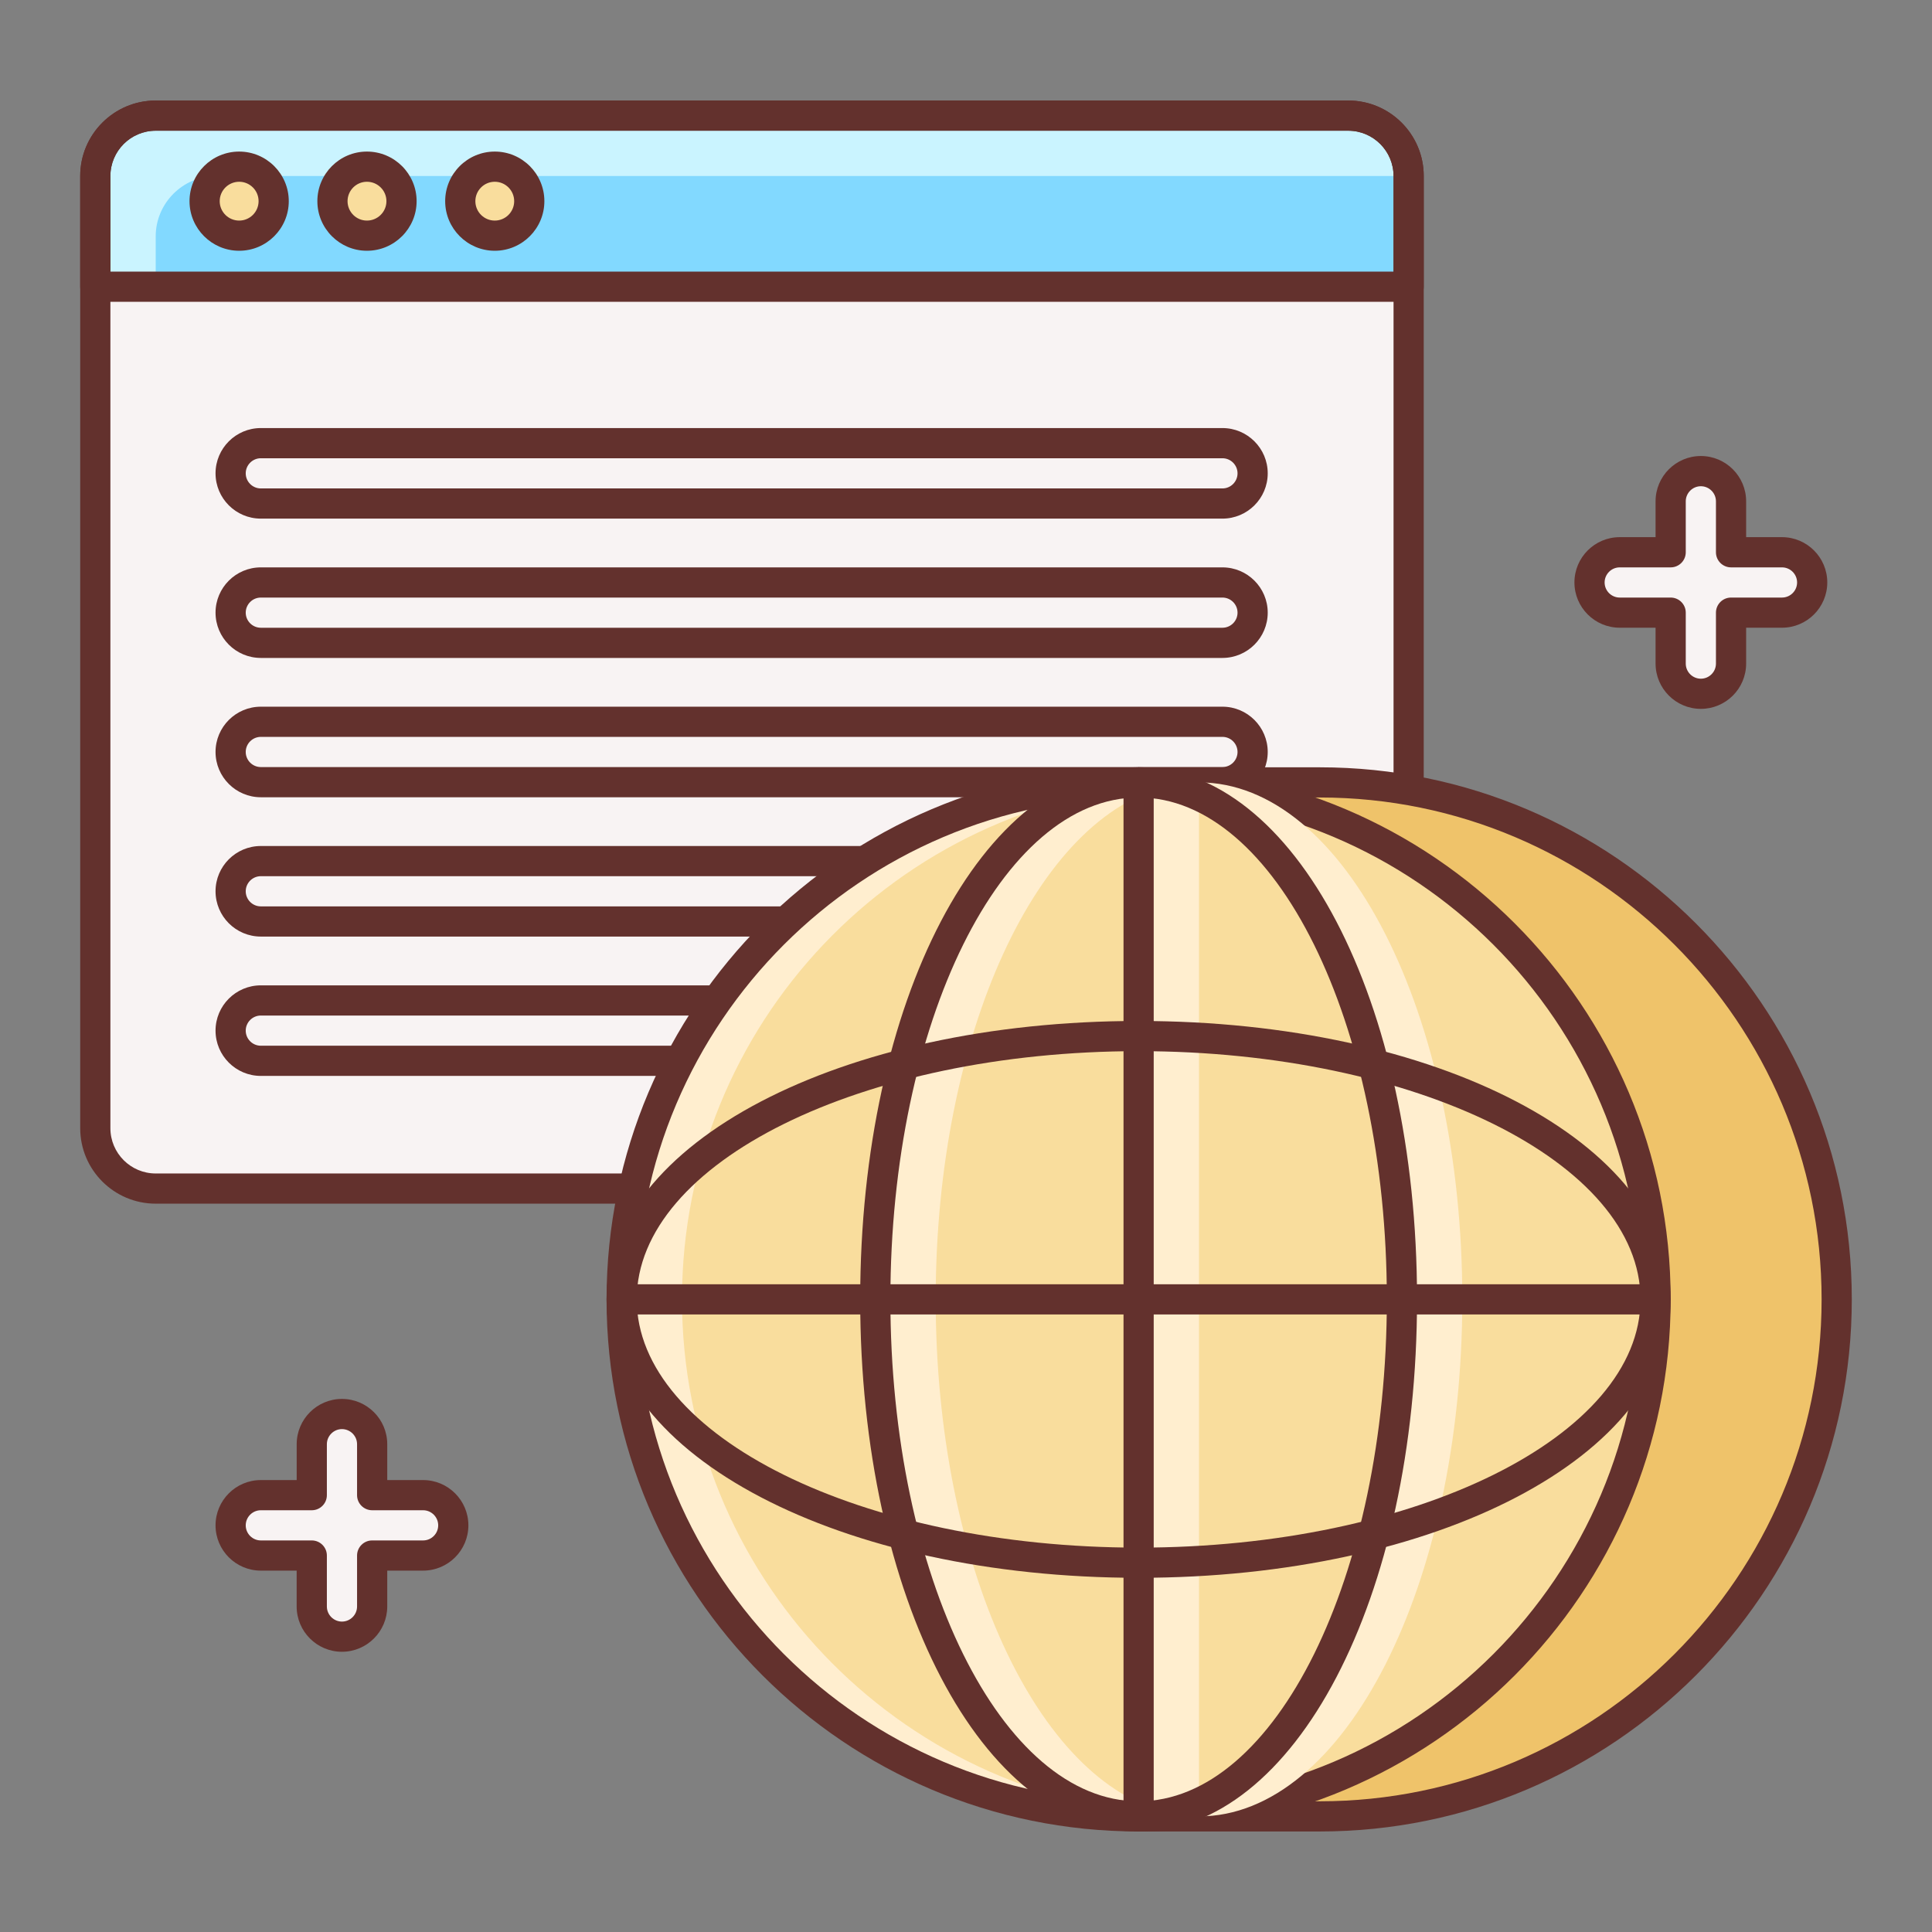 <svg xmlns="http://www.w3.org/2000/svg" width="64" height="64" viewBox="0 0 64 64"><rect x="0" y="0" width="64" height="64" fill="#808080" stroke="none"/><path fill="#F8F3F3" d="M46.664,37.373c0,1.1-0.898,2-2,2H5.158c-1.1,0-2-0.9-2-2V5.83c0-1.1,0.9-2,2-2h39.506c1.102,0,2,0.9,2,2 V37.373z"/><path fill="#82D9FF" d="M46.664,5.83c0-1.1-0.898-2-2-2H5.158c-1.1,0-2,0.9-2,2v3.668h43.506V5.83z"/><path fill="#CAF4FF" d="M5.158,7.83c0-1.1,0.9-2,2-2h39.506c0-1.1-0.898-2-2-2H5.158c-1.1,0-2,0.9-2,2v3.668h2V7.83z"/><path fill="#63312D" d="M46.663,9.998H3.157c-0.276,0-0.5-0.224-0.5-0.5V5.83c0-1.379,1.121-2.5,2.5-2.5h39.506 c1.379,0,2.5,1.121,2.5,2.5v3.668C47.163,9.774,46.939,9.998,46.663,9.998z M3.657,8.998h42.506V5.83c0-0.827-0.673-1.5-1.5-1.5 H5.157c-0.827,0-1.5,0.673-1.5,1.5V8.998z"/><path fill="#63312D" d="M44.663,39.873H5.157c-1.379,0-2.5-1.121-2.5-2.5V5.83c0-1.379,1.121-2.5,2.5-2.5h39.506 c1.379,0,2.5,1.121,2.5,2.5v31.543C47.163,38.752,46.042,39.873,44.663,39.873z M5.157,4.33c-0.827,0-1.5,0.673-1.5,1.5v31.543 c0,0.827,0.673,1.5,1.5,1.5h39.506c0.827,0,1.5-0.673,1.5-1.5V5.83c0-0.827-0.673-1.5-1.5-1.5H5.157z"/><path fill="#F9DD9D" d="M9.066,6.664c0,0.631-0.512,1.143-1.143,1.143c-0.633,0-1.145-0.512-1.145-1.143 c0-0.631,0.512-1.143,1.145-1.143C8.554,5.521,9.066,6.033,9.066,6.664z"/><path fill="#F9DD9D" d="M13.3,6.664c0,0.631-0.512,1.143-1.145,1.143c-0.631,0-1.142-0.512-1.142-1.143 c0-0.631,0.512-1.143,1.142-1.143C12.788,5.521,13.3,6.033,13.3,6.664z"/><path fill="#F9DD9D" d="M17.533,6.664c0,0.631-0.512,1.143-1.143,1.143c-0.631,0-1.143-0.512-1.143-1.143 c0-0.631,0.512-1.143,1.143-1.143C17.021,5.521,17.533,6.033,17.533,6.664z"/><path fill="#63312D" d="M7.923,8.307c-0.907,0-1.645-0.737-1.645-1.643s0.737-1.643,1.645-1.643c0.905,0,1.643,0.737,1.643,1.643 S8.828,8.307,7.923,8.307z M7.923,6.021c-0.355,0-0.645,0.288-0.645,0.643s0.289,0.643,0.645,0.643 c0.354,0,0.643-0.288,0.643-0.643S8.277,6.021,7.923,6.021z"/><path fill="#63312D" d="M12.155,8.307c-0.905,0-1.642-0.737-1.642-1.643s0.736-1.643,1.642-1.643c0.907,0,1.646,0.737,1.646,1.643 S13.062,8.307,12.155,8.307z M12.155,6.021c-0.354,0-0.642,0.288-0.642,0.643s0.288,0.643,0.642,0.643 c0.355,0,0.646-0.288,0.646-0.643S12.511,6.021,12.155,6.021z"/><path fill="#63312D" d="M16.39,8.307c-0.905,0-1.643-0.737-1.643-1.643s0.737-1.643,1.643-1.643s1.643,0.737,1.643,1.643 S17.295,8.307,16.39,8.307z M16.39,6.021c-0.354,0-0.643,0.288-0.643,0.643s0.288,0.643,0.643,0.643s0.643-0.288,0.643-0.643 S16.744,6.021,16.39,6.021z"/><path fill="#F8F3F3" d="M8.64,16.68h31.856c0.553,0,1-0.449,1-1c0-0.553-0.447-1-1-1H8.64c-0.553,0-1,0.447-1,1 C7.64,16.23,8.087,16.68,8.64,16.68z"/><path fill="#F8F3F3" d="M8.64,21.295h31.856c0.553,0,1-0.449,1-1c0-0.553-0.447-1-1-1H8.64c-0.553,0-1,0.447-1,1 C7.64,20.846,8.087,21.295,8.64,21.295z"/><path fill="#F8F3F3" d="M8.64,25.91h31.856c0.553,0,1-0.449,1-1c0-0.553-0.447-1-1-1H8.64c-0.553,0-1,0.447-1,1 C7.64,25.461,8.087,25.91,8.64,25.91z"/><path fill="#F8F3F3" d="M8.64,30.525h31.856c0.553,0,1-0.449,1-1c0-0.553-0.447-1-1-1H8.64c-0.553,0-1,0.447-1,1 C7.64,30.076,8.087,30.525,8.64,30.525z"/><path fill="#63312D" d="M40.495,17.18H8.64c-0.827,0-1.5-0.673-1.5-1.5s0.673-1.5,1.5-1.5h31.855c0.827,0,1.5,0.673,1.5,1.5 S41.322,17.18,40.495,17.18z M8.64,15.18c-0.275,0-0.5,0.225-0.5,0.5s0.225,0.5,0.5,0.5h31.855c0.275,0,0.5-0.225,0.5-0.5 s-0.225-0.5-0.5-0.5H8.64z"/><path fill="#63312D" d="M40.495,21.795H8.64c-0.827,0-1.5-0.673-1.5-1.5s0.673-1.5,1.5-1.5h31.855c0.827,0,1.5,0.673,1.5,1.5 S41.322,21.795,40.495,21.795z M8.64,19.795c-0.275,0-0.5,0.225-0.5,0.5s0.225,0.5,0.5,0.5h31.855c0.275,0,0.5-0.225,0.5-0.5 s-0.225-0.5-0.5-0.5H8.64z"/><path fill="#63312D" d="M40.495,26.41H8.64c-0.827,0-1.5-0.673-1.5-1.5s0.673-1.5,1.5-1.5h31.855c0.827,0,1.5,0.673,1.5,1.5 S41.322,26.41,40.495,26.41z M8.64,24.41c-0.275,0-0.5,0.225-0.5,0.5s0.225,0.5,0.5,0.5h31.855c0.275,0,0.5-0.225,0.5-0.5 s-0.225-0.5-0.5-0.5H8.64z"/><path fill="#63312D" d="M40.495,31.025H8.64c-0.827,0-1.5-0.673-1.5-1.5s0.673-1.5,1.5-1.5h31.855c0.827,0,1.5,0.673,1.5,1.5 S41.322,31.025,40.495,31.025z M8.64,29.025c-0.275,0-0.5,0.225-0.5,0.5s0.225,0.5,0.5,0.5h31.855c0.275,0,0.5-0.225,0.5-0.5 s-0.225-0.5-0.5-0.5H8.64z"/><path fill="#F8F3F3" d="M8.64,35.141h31.856c0.553,0,1-0.449,1-1c0-0.553-0.447-1-1-1H8.64c-0.553,0-1,0.447-1,1 C7.64,34.691,8.087,35.141,8.64,35.141z"/><path fill="#63312D" d="M40.495,35.641H8.64c-0.827,0-1.5-0.673-1.5-1.5s0.673-1.5,1.5-1.5h31.855c0.827,0,1.5,0.673,1.5,1.5 S41.322,35.641,40.495,35.641z M8.64,33.641c-0.275,0-0.5,0.225-0.5,0.5s0.225,0.5,0.5,0.5h31.855c0.275,0,0.5-0.225,0.5-0.5 s-0.225-0.5-0.5-0.5H8.64z"/><path fill="#EFC36A" d="M43.718,25.918h-6v1.104c-6.494,2.434-11.126,8.678-11.126,16.021c0,7.346,4.632,13.592,11.126,16.025 v1.102h6c9.458,0,17.125-7.668,17.125-17.127C60.843,33.586,53.176,25.918,43.718,25.918z"/><path fill="#63312D" d="M43.718,60.67h-6c-0.276,0-0.5-0.224-0.5-0.5v-0.759c-6.669-2.651-11.125-9.185-11.125-16.368 c0-7.181,4.456-13.713,11.125-16.364v-0.761c0-0.276,0.224-0.5,0.5-0.5h6c9.719,0,17.625,7.906,17.625,17.625 C61.343,52.763,53.437,60.67,43.718,60.67z M38.218,59.67h5.5c9.167,0,16.625-7.459,16.625-16.627 c0-9.167-7.458-16.625-16.625-16.625h-5.5v0.604c0,0.208-0.129,0.396-0.324,0.468c-6.46,2.421-10.801,8.672-10.801,15.554 c0,6.885,4.341,13.137,10.801,15.558c0.195,0.072,0.324,0.26,0.324,0.468V59.67z"/><path fill="#F9DD9D" d="M54.843,43.043c0,9.459-7.667,17.127-17.125,17.127s-17.126-7.668-17.126-17.127 c0-9.457,7.668-17.125,17.126-17.125S54.843,33.586,54.843,43.043z"/><path fill="#FFEECF" d="M39.718,26.045c-0.657-0.076-1.322-0.127-2-0.127V60.17c0.678,0,1.343-0.051,2-0.127V26.045z"/><path fill="#FFEECF" d="M22.592,43.043c0-9.119,7.136-16.553,16.126-17.074c-0.333-0.02-0.663-0.051-1-0.051 c-9.458,0-17.126,7.668-17.126,17.125c0,9.459,7.668,17.127,17.126,17.127c0.337,0,0.667-0.031,1-0.051 C29.728,59.598,22.592,52.164,22.592,43.043z"/><path fill="#63312D" d="M37.718,60.67c-9.719,0-17.625-7.907-17.625-17.627c0-9.719,7.906-17.625,17.625-17.625 s17.625,7.906,17.625,17.625C55.343,52.763,47.437,60.67,37.718,60.67z M37.718,26.418c-9.167,0-16.625,7.458-16.625,16.625 c0,9.168,7.458,16.627,16.625,16.627s16.625-7.459,16.625-16.627C54.343,33.876,46.885,26.418,37.718,26.418z"/><path fill="#FFEECF" d="M30.996,43.043c0-8.793,3.377-16.029,7.723-17.004c-0.329-0.074-0.661-0.121-1-0.121 c-4.817,0-8.723,7.668-8.723,17.125c0,9.459,3.905,17.127,8.723,17.127c0.339,0,0.671-0.047,1-0.121 C34.372,59.074,30.996,51.838,30.996,43.043z"/><path fill="#FFEECF" d="M39.718,25.918c-0.339,0-0.672,0.047-1,0.121c4.346,0.975,7.723,8.211,7.723,17.004 c0,8.795-3.377,16.031-7.723,17.006c0.328,0.074,0.661,0.121,1,0.121c4.817,0,8.723-7.668,8.723-17.127 C48.441,33.586,44.536,25.918,39.718,25.918z"/><path fill="#63312D" d="M37.718,60.67c-5.172,0-9.223-7.743-9.223-17.627c0-9.883,4.051-17.625,9.223-17.625 s9.223,7.742,9.223,17.625C46.94,52.927,42.89,60.67,37.718,60.67z M37.718,26.418c-4.534,0-8.223,7.458-8.223,16.625 c0,9.168,3.688,16.627,8.223,16.627s8.223-7.459,8.223-16.627C45.94,33.876,42.252,26.418,37.718,26.418z"/><path fill="#63312D" d="M37.719,52.267c-9.884,0-17.626-4.051-17.626-9.223s7.742-9.223,17.626-9.223 c9.883,0,17.625,4.051,17.625,9.223S47.602,52.267,37.719,52.267z M37.719,34.821c-9.168,0-16.626,3.688-16.626,8.223 s7.458,8.223,16.626,8.223c9.167,0,16.625-3.688,16.625-8.223S46.886,34.821,37.719,34.821z"/><rect width="1" height="34.252" x="37.218" y="25.918" fill="#63312D"/><rect width="34.252" height="1" x="20.591" y="42.543" fill="#63312D"/><path fill="#F8F3F3" d="M14.015,49.529h-1.688v-1.688c0-0.551-0.448-1-1-1c-0.553,0-1,0.449-1,1v1.688H8.64c-0.553,0-1,0.449-1,1 c0,0.553,0.447,1,1,1h1.688v1.688c0,0.553,0.447,1,1,1c0.552,0,1-0.447,1-1v-1.688h1.688c0.552,0,1-0.447,1-1 C15.015,49.979,14.567,49.529,14.015,49.529z"/><path fill="#63312D" d="M11.327,54.717c-0.827,0-1.5-0.673-1.5-1.5v-1.188H8.64c-0.827,0-1.5-0.673-1.5-1.5s0.673-1.5,1.5-1.5 h1.188v-1.188c0-0.827,0.673-1.5,1.5-1.5s1.5,0.673,1.5,1.5v1.188h1.188c0.827,0,1.5,0.673,1.5,1.5s-0.673,1.5-1.5,1.5h-1.188 v1.188C12.827,54.044,12.154,54.717,11.327,54.717z M8.64,50.029c-0.275,0-0.5,0.225-0.5,0.5s0.225,0.5,0.5,0.5h1.688 c0.276,0,0.5,0.224,0.5,0.5v1.688c0,0.275,0.225,0.5,0.5,0.5s0.5-0.225,0.5-0.5v-1.688c0-0.276,0.224-0.5,0.5-0.5h1.688 c0.275,0,0.5-0.225,0.5-0.5s-0.225-0.5-0.5-0.5h-1.688c-0.276,0-0.5-0.224-0.5-0.5v-1.688c0-0.275-0.225-0.5-0.5-0.5 s-0.5,0.225-0.5,0.5v1.688c0,0.276-0.224,0.5-0.5,0.5H8.64z"/><path fill="#F8F3F3" d="M59.031,18.295h-1.688v-1.688c0-0.553-0.447-1-1-1c-0.552,0-1,0.447-1,1v1.688h-1.688c-0.552,0-1,0.447-1,1 c0,0.551,0.448,1,1,1h1.688v1.688c0,0.551,0.448,1,1,1c0.553,0,1-0.449,1-1v-1.688h1.688c0.553,0,1-0.449,1-1 C60.031,18.742,59.583,18.295,59.031,18.295z"/><path fill="#63312D" d="M56.343,23.482c-0.827,0-1.5-0.673-1.5-1.5v-1.188h-1.188c-0.827,0-1.5-0.673-1.5-1.5s0.673-1.5,1.5-1.5 h1.188v-1.188c0-0.827,0.673-1.5,1.5-1.5s1.5,0.673,1.5,1.5v1.188h1.188c0.827,0,1.5,0.673,1.5,1.5s-0.673,1.5-1.5,1.5h-1.188 v1.188C57.843,22.81,57.17,23.482,56.343,23.482z M53.655,18.795c-0.275,0-0.5,0.225-0.5,0.5s0.225,0.5,0.5,0.5h1.688 c0.276,0,0.5,0.224,0.5,0.5v1.688c0,0.275,0.225,0.5,0.5,0.5s0.5-0.225,0.5-0.5v-1.688c0-0.276,0.224-0.5,0.5-0.5h1.688 c0.275,0,0.5-0.225,0.5-0.5s-0.225-0.5-0.5-0.5h-1.688c-0.276,0-0.5-0.224-0.5-0.5v-1.688c0-0.275-0.225-0.5-0.5-0.5 s-0.5,0.225-0.5,0.5v1.688c0,0.276-0.224,0.5-0.5,0.5H53.655z"/></svg>